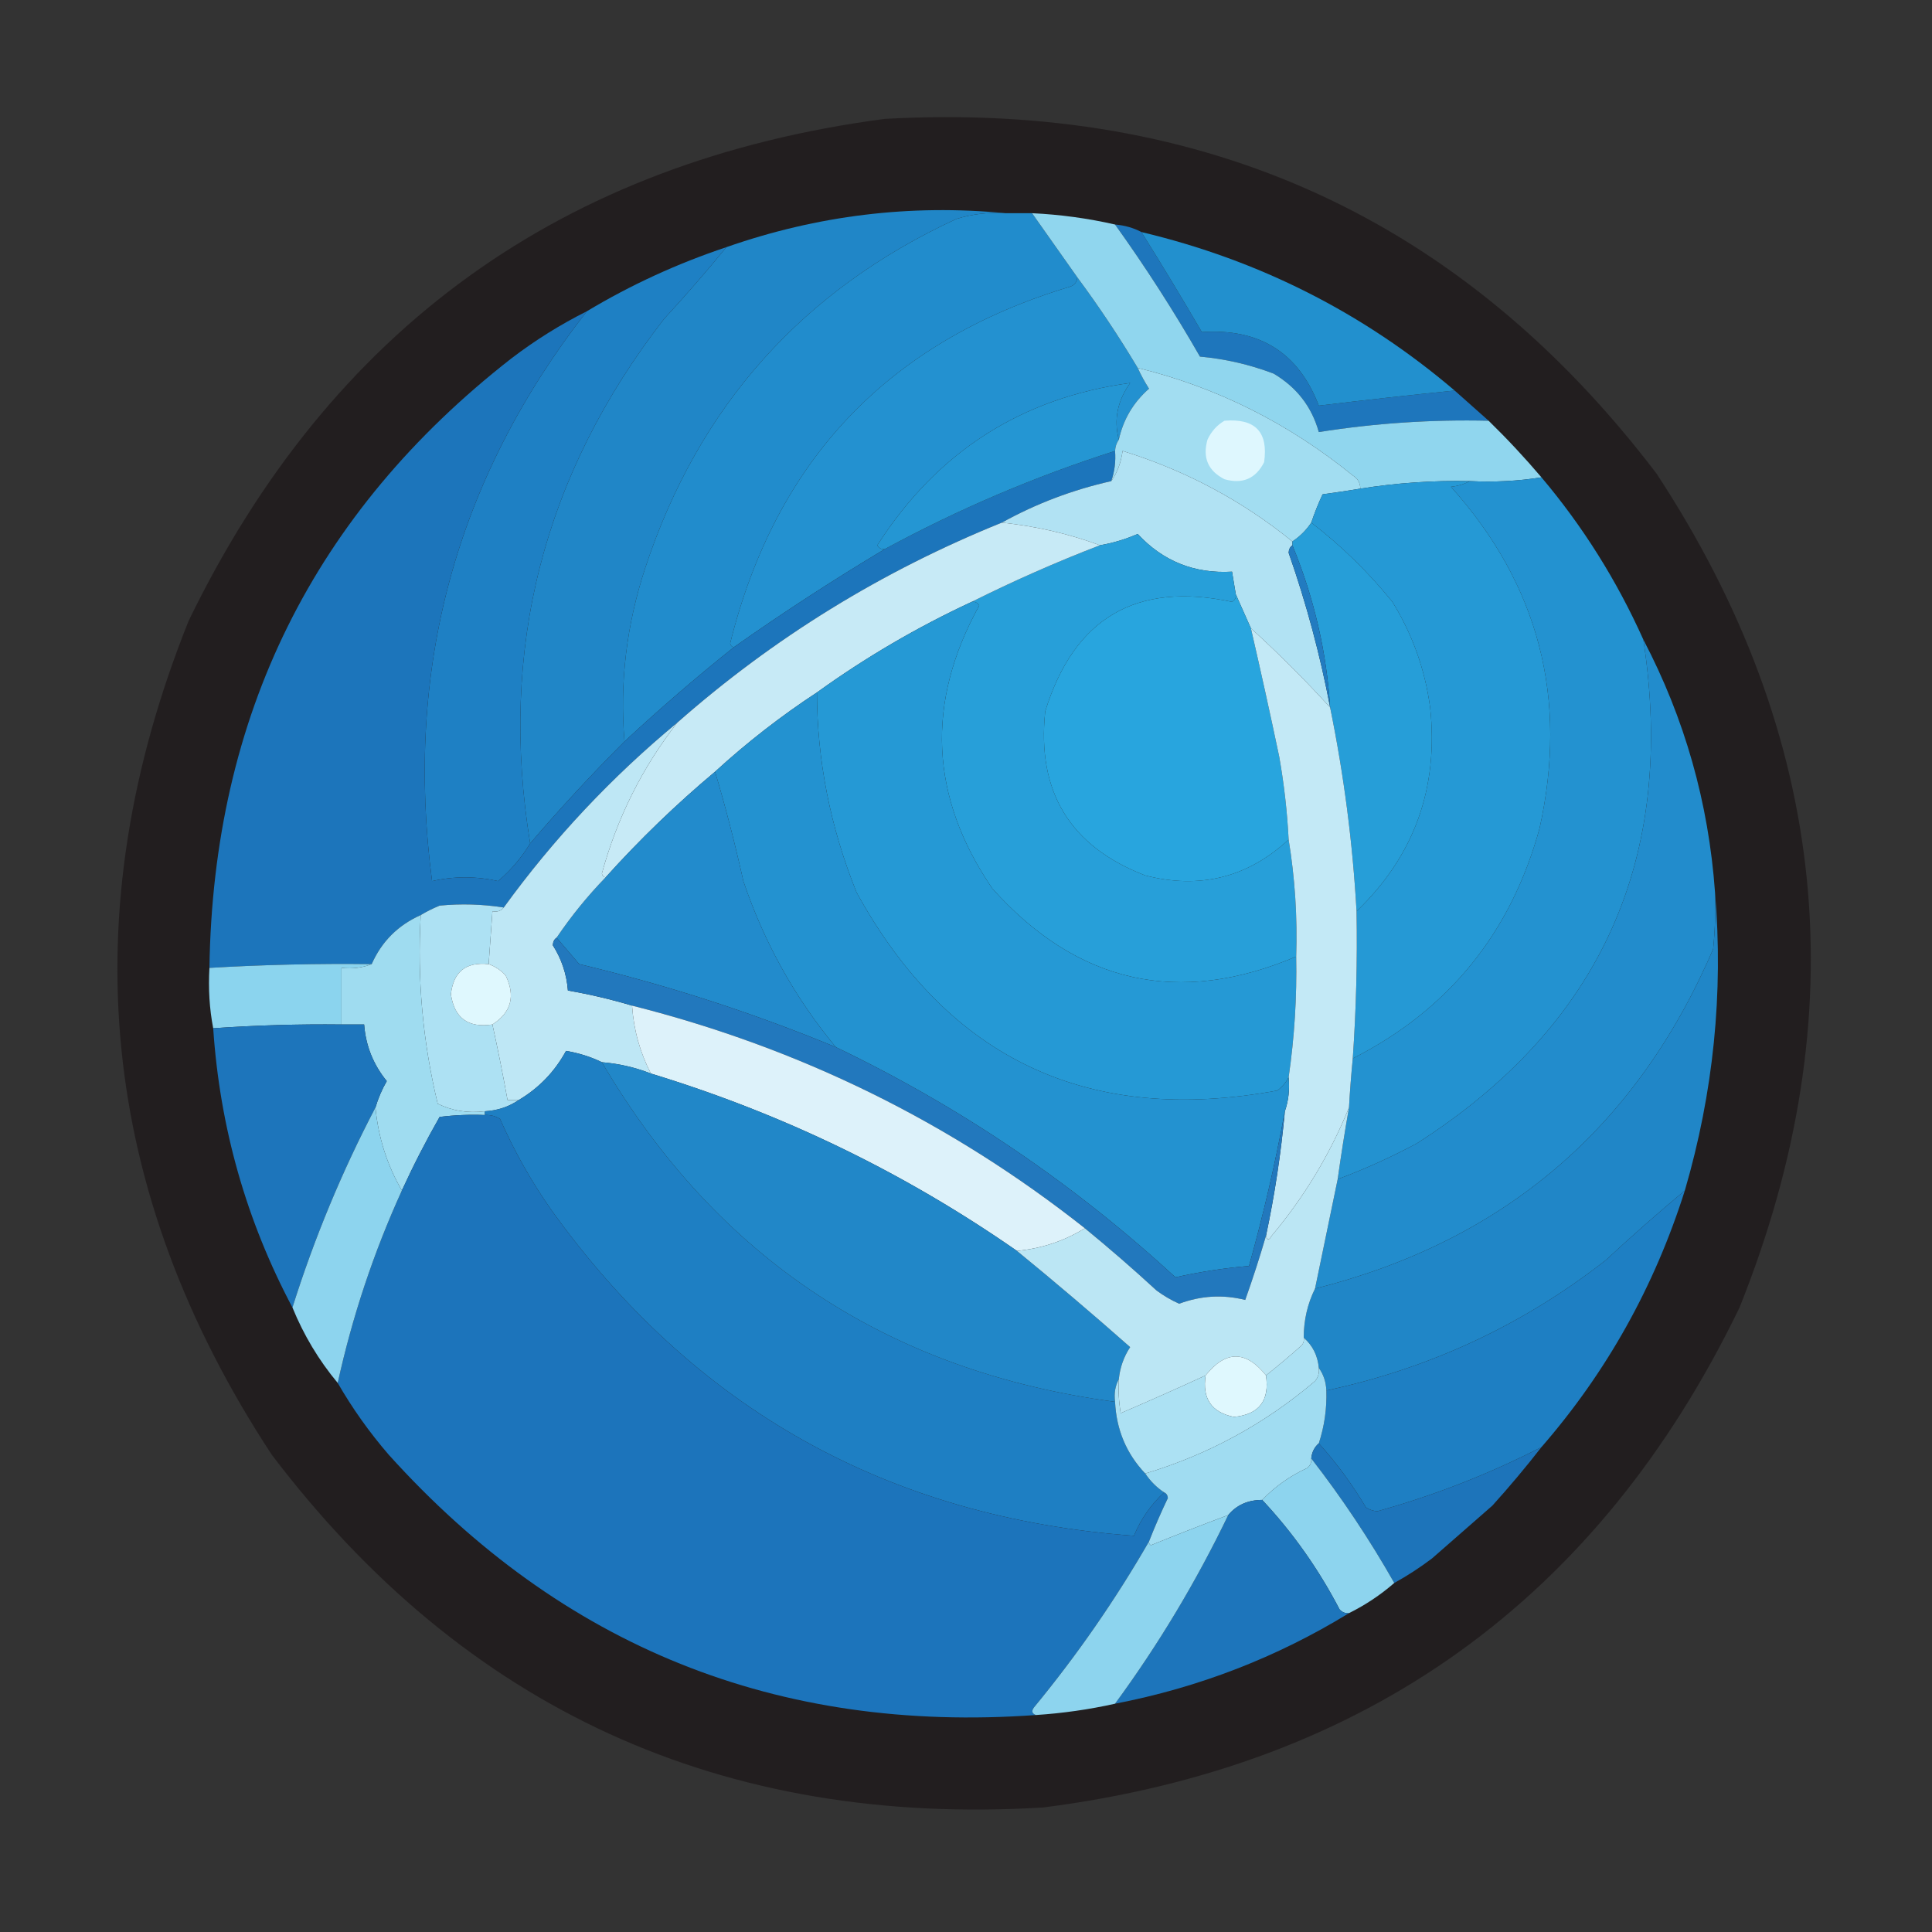<?xml version="1.0" encoding="UTF-8"?>
<!DOCTYPE svg PUBLIC "-//W3C//DTD SVG 1.1//EN" "http://www.w3.org/Graphics/SVG/1.1/DTD/svg11.dtd">
<svg xmlns="http://www.w3.org/2000/svg" version="1.1" width="512px" height="512px" style="shape-rendering:geometricPrecision; text-rendering:geometricPrecision; image-rendering:optimizeQuality; fill-rule:evenodd; clip-rule:evenodd" xmlns:xlink="http://www.w3.org/1999/xlink">
<rect width="100%" height="100%" fill="#333333" stroke="none"/>
<g><path style="opacity:0.992" fill="#231f20" d="M 234.5,31.5 C 319.587,26.804 387.754,58.137 439,125.5C 484.783,195.228 492.117,268.895 461,346.5C 423.571,423.895 362.071,468.061 276.5,479C 191.387,484.184 123.221,453.017 72,385.5C 26.216,315.772 18.883,242.105 50,164.5C 87.586,87.092 149.086,42.759 234.5,31.5 Z"/></g>
<g><path style="opacity:1" fill="#2086c7" d="M 266.5,56.5 C 262.064,56.21 257.73,56.71 253.5,58C 212.602,76.897 185.102,107.731 171,150.5C 166.023,165.644 164.189,180.978 165.5,196.5C 156.799,205.199 148.466,214.199 140.5,223.5C 132.122,172.112 143.955,125.779 176,84.5C 181.732,78.275 187.232,71.942 192.5,65.5C 216.614,57.069 241.28,54.069 266.5,56.5 Z"/></g>
<g><path style="opacity:1" fill="#218ccc" d="M 266.5,56.5 C 268.833,56.5 271.167,56.5 273.5,56.5C 277.475,62.149 281.475,67.815 285.5,73.5C 285.423,74.75 284.756,75.583 283.5,76C 235.571,90.429 205.571,121.929 193.5,170.5C 193.624,171.107 193.957,171.44 194.5,171.5C 184.564,179.43 174.897,187.764 165.5,196.5C 164.189,180.978 166.023,165.644 171,150.5C 185.102,107.731 212.602,76.897 253.5,58C 257.73,56.71 262.064,56.21 266.5,56.5 Z"/></g>
<g><path style="opacity:1" fill="#1e76bc" d="M 295.5,59.5 C 298.067,59.721 300.401,60.388 302.5,61.5C 307.948,70.222 313.281,79.056 318.5,88C 333.801,86.967 344.134,93.467 349.5,107.5C 361.617,106.031 373.617,104.698 385.5,103.5C 388.526,106.195 391.526,108.862 394.5,111.5C 379.39,111.142 364.39,112.142 349.5,114.5C 347.629,107.783 343.629,102.616 337.5,99C 331.176,96.603 324.676,95.103 318,94.5C 311.065,82.413 303.565,70.746 295.5,59.5 Z"/></g>
<g><path style="opacity:1" fill="#1e80c4" d="M 192.5,65.5 C 187.232,71.942 181.732,78.275 176,84.5C 143.955,125.779 132.122,172.112 140.5,223.5C 138.229,227.275 135.395,230.608 132,233.5C 126.154,232.187 120.321,232.187 114.5,233.5C 107.119,177.351 120.785,127.018 155.5,82.5C 167.136,75.518 179.469,69.852 192.5,65.5 Z"/></g>
<g><path style="opacity:1" fill="#2290ce" d="M 302.5,61.5 C 333.659,68.912 361.325,82.912 385.5,103.5C 373.617,104.698 361.617,106.031 349.5,107.5C 344.134,93.467 333.801,86.967 318.5,88C 313.281,79.056 307.948,70.222 302.5,61.5 Z"/></g>
<g><path style="opacity:1" fill="#2391d0" d="M 285.5,73.5 C 291.226,81.228 296.559,89.228 301.5,97.5C 302.361,99.386 303.361,101.22 304.5,103C 300.352,106.642 297.686,111.142 296.5,116.5C 295.118,111.236 296.118,106.236 299.5,101.5C 270.675,105.429 248.342,119.762 232.5,144.5C 232.957,145.298 233.624,145.631 234.5,145.5C 220.862,153.655 207.529,162.322 194.5,171.5C 193.957,171.44 193.624,171.107 193.5,170.5C 205.571,121.929 235.571,90.429 283.5,76C 284.756,75.583 285.423,74.75 285.5,73.5 Z"/></g>
<g><path style="opacity:1" fill="#1c75bb" d="M 155.5,82.5 C 120.785,127.018 107.119,177.351 114.5,233.5C 120.321,232.187 126.154,232.187 132,233.5C 135.395,230.608 138.229,227.275 140.5,223.5C 148.466,214.199 156.799,205.199 165.5,196.5C 174.897,187.764 184.564,179.43 194.5,171.5C 207.529,162.322 220.862,153.655 234.5,145.5C 254.018,134.907 274.352,126.24 295.5,119.5C 295.721,122.279 295.388,124.946 294.5,127.5C 284.226,129.814 274.559,133.48 265.5,138.5C 233.701,151.343 205.034,169.01 179.5,191.5C 162.03,205.965 146.697,222.299 133.5,240.5C 127.855,239.613 122.188,239.446 116.5,240C 114.685,240.757 113.019,241.59 111.5,242.5C 105.478,245.188 101.145,249.522 98.5,255.5C 84.149,255.32 69.816,255.653 55.5,256.5C 56.495,189.679 83.162,135.845 135.5,95C 141.803,90.186 148.469,86.02 155.5,82.5 Z"/></g>
<g><path style="opacity:1" fill="#90d6ee" d="M 273.5,56.5 C 280.959,56.855 288.292,57.855 295.5,59.5C 303.565,70.746 311.065,82.413 318,94.5C 324.676,95.103 331.176,96.603 337.5,99C 343.629,102.616 347.629,107.783 349.5,114.5C 364.39,112.142 379.39,111.142 394.5,111.5C 399.39,116.268 404.056,121.268 408.5,126.5C 402.355,127.49 396.022,127.823 389.5,127.5C 379.722,127.31 370.055,127.977 360.5,129.5C 360.489,127.983 359.823,126.816 358.5,126C 341.376,112.104 322.376,102.604 301.5,97.5C 296.559,89.228 291.226,81.228 285.5,73.5C 281.475,67.815 277.475,62.149 273.5,56.5 Z"/></g>
<g><path style="opacity:1" fill="#2496d3" d="M 296.5,116.5 C 295.89,117.391 295.557,118.391 295.5,119.5C 274.352,126.24 254.018,134.907 234.5,145.5C 233.624,145.631 232.957,145.298 232.5,144.5C 248.342,119.762 270.675,105.429 299.5,101.5C 296.118,106.236 295.118,111.236 296.5,116.5 Z"/></g>
<g><path style="opacity:1" fill="#a2ddf1" d="M 360.5,129.5 C 357.187,130.045 353.854,130.545 350.5,131C 349.358,133.45 348.358,135.95 347.5,138.5C 346.194,140.473 344.527,142.139 342.5,143.5C 329.183,132.67 314.183,124.67 297.5,119.5C 297.08,122.616 296.08,125.283 294.5,127.5C 295.388,124.946 295.721,122.279 295.5,119.5C 295.557,118.391 295.89,117.391 296.5,116.5C 297.686,111.142 300.352,106.642 304.5,103C 303.361,101.22 302.361,99.386 301.5,97.5C 322.376,102.604 341.376,112.104 358.5,126C 359.823,126.816 360.489,127.983 360.5,129.5 Z"/></g>
<g><path style="opacity:1" fill="#def7fe" d="M 324.5,111.5 C 332.658,110.823 336.158,114.49 335,122.5C 332.774,126.861 329.274,128.361 324.5,127C 320.139,124.774 318.639,121.274 320,116.5C 321.025,114.313 322.525,112.646 324.5,111.5 Z"/></g>
<g><path style="opacity:1" fill="#b1e2f3" d="M 342.5,143.5 C 342.5,143.833 342.5,144.167 342.5,144.5C 341.876,144.917 341.543,145.584 341.5,146.5C 346.194,159.913 349.861,173.579 352.5,187.5C 345.936,180.269 338.936,173.269 331.5,166.5C 330.167,163.5 328.833,160.5 327.5,157.5C 327.167,155.5 326.833,153.5 326.5,151.5C 316.552,152.076 308.219,148.742 301.5,141.5C 298.273,142.909 294.94,143.909 291.5,144.5C 283.186,141.441 274.519,139.441 265.5,138.5C 274.559,133.48 284.226,129.814 294.5,127.5C 296.08,125.283 297.08,122.616 297.5,119.5C 314.183,124.67 329.183,132.67 342.5,143.5 Z"/></g>
<g><path style="opacity:1" fill="#2392d0" d="M 408.5,126.5 C 419.47,139.496 428.47,153.83 435.5,169.5C 444.33,227.245 424.33,271.745 375.5,303C 368.68,306.658 361.68,309.825 354.5,312.5C 355.392,306.148 356.392,299.815 357.5,293.5C 357.739,289.158 358.073,284.824 358.5,280.5C 383.887,267.591 400.387,247.258 408,219.5C 415.656,185.162 407.823,154.996 384.5,129C 386.382,128.802 388.048,128.302 389.5,127.5C 396.022,127.823 402.355,127.49 408.5,126.5 Z"/></g>
<g><path style="opacity:1" fill="#2599d5" d="M 389.5,127.5 C 388.048,128.302 386.382,128.802 384.5,129C 407.823,154.996 415.656,185.162 408,219.5C 400.387,247.258 383.887,267.591 358.5,280.5C 359.401,267.526 359.735,254.526 359.5,241.5C 374.784,226.824 381.284,208.824 379,187.5C 377.654,177.464 374.321,168.13 369,159.5C 362.601,151.599 355.434,144.599 347.5,138.5C 348.358,135.95 349.358,133.45 350.5,131C 353.854,130.545 357.187,130.045 360.5,129.5C 370.055,127.977 379.722,127.31 389.5,127.5 Z"/></g>
<g><path style="opacity:1" fill="#269ed8" d="M 347.5,138.5 C 355.434,144.599 362.601,151.599 369,159.5C 374.321,168.13 377.654,177.464 379,187.5C 381.284,208.824 374.784,226.824 359.5,241.5C 358.479,223.334 356.146,205.334 352.5,187.5C 351.566,172.756 348.233,158.423 342.5,144.5C 342.5,144.167 342.5,143.833 342.5,143.5C 344.527,142.139 346.194,140.473 347.5,138.5 Z"/></g>
<g><path style="opacity:1" fill="#279fd9" d="M 327.5,157.5 C 327.631,158.376 327.298,159.043 326.5,159.5C 301.156,154.088 284.656,163.755 277,188.5C 274.738,209.817 283.572,224.317 303.5,232C 317.963,235.718 330.63,232.551 341.5,222.5C 343.179,232.75 343.846,243.083 343.5,253.5C 312.412,266.687 285.578,260.687 263,235.5C 246.422,211.252 245.256,186.252 259.5,160.5C 259.043,159.702 258.376,159.369 257.5,159.5C 268.598,153.95 279.932,148.95 291.5,144.5C 294.94,143.909 298.273,142.909 301.5,141.5C 308.219,148.742 316.552,152.076 326.5,151.5C 326.833,153.5 327.167,155.5 327.5,157.5 Z"/></g>
<g><path style="opacity:1" fill="#227bc0" d="M 342.5,144.5 C 348.233,158.423 351.566,172.756 352.5,187.5C 349.861,173.579 346.194,159.913 341.5,146.5C 341.543,145.584 341.876,144.917 342.5,144.5 Z"/></g>
<g><path style="opacity:1" fill="#c7eaf6" d="M 265.5,138.5 C 274.519,139.441 283.186,141.441 291.5,144.5C 279.932,148.95 268.598,153.95 257.5,159.5C 243.004,166.242 229.337,174.242 216.5,183.5C 206.918,189.786 197.918,196.786 189.5,204.5C 179.199,213.133 169.533,222.467 160.5,232.5C 159.957,232.44 159.624,232.107 159.5,231.5C 163.552,216.729 170.219,203.395 179.5,191.5C 205.034,169.01 233.701,151.343 265.5,138.5 Z"/></g>
<g><path style="opacity:1" fill="#28a5de" d="M 327.5,157.5 C 328.833,160.5 330.167,163.5 331.5,166.5C 334.104,177.778 336.604,189.111 339,200.5C 340.292,207.79 341.125,215.123 341.5,222.5C 330.63,232.551 317.963,235.718 303.5,232C 283.572,224.317 274.738,209.817 277,188.5C 284.656,163.755 301.156,154.088 326.5,159.5C 327.298,159.043 327.631,158.376 327.5,157.5 Z"/></g>
<g><path style="opacity:1" fill="#2599d5" d="M 257.5,159.5 C 258.376,159.369 259.043,159.702 259.5,160.5C 245.256,186.252 246.422,211.252 263,235.5C 285.578,260.687 312.412,266.687 343.5,253.5C 343.705,264.275 343.039,274.942 341.5,285.5C 340.814,286.848 339.814,288.015 338.5,289C 288.5,298.245 251.333,280.745 227,236.5C 220.047,219.237 216.547,201.57 216.5,183.5C 229.337,174.242 243.004,166.242 257.5,159.5 Z"/></g>
<g><path style="opacity:1" fill="#228ccc" d="M 435.5,169.5 C 446.466,190.413 452.8,212.747 454.5,236.5C 454.666,241.511 454.499,246.511 454,251.5C 433.656,298.916 398.489,328.916 348.5,341.5C 350.5,331.835 352.5,322.168 354.5,312.5C 361.68,309.825 368.68,306.658 375.5,303C 424.33,271.745 444.33,227.245 435.5,169.5 Z"/></g>
<g><path style="opacity:1" fill="#c3e9f6" d="M 331.5,166.5 C 338.936,173.269 345.936,180.269 352.5,187.5C 356.146,205.334 358.479,223.334 359.5,241.5C 359.735,254.526 359.401,267.526 358.5,280.5C 358.073,284.824 357.739,289.158 357.5,293.5C 352.479,305.867 345.646,317.2 337,327.5C 336.31,328.738 335.81,328.738 335.5,327.5C 337.812,316.604 339.479,305.604 340.5,294.5C 341.477,291.713 341.81,288.713 341.5,285.5C 343.039,274.942 343.705,264.275 343.5,253.5C 343.846,243.083 343.179,232.75 341.5,222.5C 341.125,215.123 340.292,207.79 339,200.5C 336.604,189.111 334.104,177.778 331.5,166.5 Z"/></g>
<g><path style="opacity:1" fill="#2392d0" d="M 216.5,183.5 C 216.547,201.57 220.047,219.237 227,236.5C 251.333,280.745 288.5,298.245 338.5,289C 339.814,288.015 340.814,286.848 341.5,285.5C 341.81,288.713 341.477,291.713 340.5,294.5C 337.989,308.185 334.822,321.852 331,335.5C 324.458,336.053 317.958,337.053 311.5,338.5C 284.548,313.689 254.548,293.356 221.5,277.5C 210.685,264.466 202.519,249.799 197,233.5C 194.789,223.557 192.289,213.89 189.5,204.5C 197.918,196.786 206.918,189.786 216.5,183.5 Z"/></g>
<g><path style="opacity:1" fill="#228bcc" d="M 189.5,204.5 C 192.289,213.89 194.789,223.557 197,233.5C 202.519,249.799 210.685,264.466 221.5,277.5C 199.448,268.372 176.782,261.039 153.5,255.5C 151.5,253.177 149.5,250.844 147.5,248.5C 151.354,242.8 155.688,237.467 160.5,232.5C 169.533,222.467 179.199,213.133 189.5,204.5 Z"/></g>
<g><path style="opacity:1" fill="#bee7f5" d="M 179.5,191.5 C 170.219,203.395 163.552,216.729 159.5,231.5C 159.624,232.107 159.957,232.44 160.5,232.5C 155.688,237.467 151.354,242.8 147.5,248.5C 146.876,248.917 146.543,249.584 146.5,250.5C 148.826,254.144 150.159,258.144 150.5,262.5C 156.351,263.523 162.018,264.857 167.5,266.5C 167.935,272.916 169.602,278.916 172.5,284.5C 168.336,282.867 164.003,281.867 159.5,281.5C 156.587,280.072 153.421,279.072 150,278.5C 147.026,283.974 142.859,288.308 137.5,291.5C 136.5,291.5 135.5,291.5 134.5,291.5C 133.289,284.78 131.956,278.113 130.5,271.5C 135.486,268.294 136.652,263.961 134,258.5C 132.729,257.117 131.229,256.117 129.5,255.5C 129.833,250.833 130.167,246.167 130.5,241.5C 131.791,241.737 132.791,241.404 133.5,240.5C 146.697,222.299 162.03,205.965 179.5,191.5 Z"/></g>
<g><path style="opacity:1" fill="#ade1f3" d="M 133.5,240.5 C 132.791,241.404 131.791,241.737 130.5,241.5C 130.167,246.167 129.833,250.833 129.5,255.5C 123.47,254.868 120.137,257.535 119.5,263.5C 120.408,269.799 124.075,272.466 130.5,271.5C 131.956,278.113 133.289,284.78 134.5,291.5C 135.5,291.5 136.5,291.5 137.5,291.5C 134.855,293.31 131.855,294.31 128.5,294.5C 124.003,295.055 119.836,294.389 116,292.5C 112.032,276.068 110.532,259.401 111.5,242.5C 113.019,241.59 114.685,240.757 116.5,240C 122.188,239.446 127.855,239.613 133.5,240.5 Z"/></g>
<g><path style="opacity:1" fill="#2278bd" d="M 147.5,248.5 C 149.5,250.844 151.5,253.177 153.5,255.5C 176.782,261.039 199.448,268.372 221.5,277.5C 254.548,293.356 284.548,313.689 311.5,338.5C 317.958,337.053 324.458,336.053 331,335.5C 334.822,321.852 337.989,308.185 340.5,294.5C 339.479,305.604 337.812,316.604 335.5,327.5C 333.863,333.13 332.029,338.797 330,344.5C 324.089,343.018 318.255,343.352 312.5,345.5C 310.394,344.57 308.394,343.404 306.5,342C 300.295,336.291 293.961,330.791 287.5,325.5C 251.887,297.362 211.887,277.695 167.5,266.5C 162.018,264.857 156.351,263.523 150.5,262.5C 150.159,258.144 148.826,254.144 146.5,250.5C 146.543,249.584 146.876,248.917 147.5,248.5 Z"/></g>
<g><path style="opacity:1" fill="#9fdcf0" d="M 111.5,242.5 C 110.532,259.401 112.032,276.068 116,292.5C 119.836,294.389 124.003,295.055 128.5,294.5C 128.5,294.833 128.5,295.167 128.5,295.5C 124.486,295.334 120.486,295.501 116.5,296C 112.884,302.344 109.55,308.844 106.5,315.5C 102.588,308.761 100.255,301.428 99.5,293.5C 100.212,291.072 101.212,288.739 102.5,286.5C 98.933,282.132 96.933,277.132 96.5,271.5C 94.5,271.5 92.5,271.5 90.5,271.5C 90.5,266.5 90.5,261.5 90.5,256.5C 93.385,256.806 96.052,256.473 98.5,255.5C 101.145,249.522 105.478,245.188 111.5,242.5 Z"/></g>
<g><path style="opacity:1" fill="#2086c7" d="M 454.5,236.5 C 456.744,263.209 454.078,289.543 446.5,315.5C 439.391,321.436 432.391,327.603 425.5,334C 403.537,351.146 378.87,362.646 351.5,368.5C 351.405,366.214 350.738,364.214 349.5,362.5C 349.206,359.246 347.873,356.579 345.5,354.5C 345.511,349.83 346.511,345.497 348.5,341.5C 398.489,328.916 433.656,298.916 454,251.5C 454.499,246.511 454.666,241.511 454.5,236.5 Z"/></g>
<g><path style="opacity:1" fill="#8bd4ee" d="M 98.5,255.5 C 96.052,256.473 93.385,256.806 90.5,256.5C 90.5,261.5 90.5,266.5 90.5,271.5C 79.148,271.373 67.815,271.706 56.5,272.5C 55.512,267.36 55.179,262.026 55.5,256.5C 69.816,255.653 84.149,255.32 98.5,255.5 Z"/></g>
<g><path style="opacity:1" fill="#dff8fe" d="M 129.5,255.5 C 131.229,256.117 132.729,257.117 134,258.5C 136.652,263.961 135.486,268.294 130.5,271.5C 124.075,272.466 120.408,269.799 119.5,263.5C 120.137,257.535 123.47,254.868 129.5,255.5 Z"/></g>
<g><path style="opacity:1" fill="#1d75bb" d="M 90.5,271.5 C 92.5,271.5 94.5,271.5 96.5,271.5C 96.933,277.132 98.933,282.132 102.5,286.5C 101.212,288.739 100.212,291.072 99.5,293.5C 90.62,310.459 83.287,328.126 77.5,346.5C 65.261,323.433 58.261,298.767 56.5,272.5C 67.815,271.706 79.148,271.373 90.5,271.5 Z"/></g>
<g><path style="opacity:1" fill="#ddf2fa" d="M 167.5,266.5 C 211.887,277.695 251.887,297.362 287.5,325.5C 282.077,328.863 276.077,330.863 269.5,331.5C 239.768,310.803 207.435,295.136 172.5,284.5C 169.602,278.916 167.935,272.916 167.5,266.5 Z"/></g>
<g><path style="opacity:1" fill="#1e7fc3" d="M 159.5,281.5 C 190.049,333.466 235.382,363.466 295.5,371.5C 295.851,378.908 298.518,385.241 303.5,390.5C 304.861,392.527 306.527,394.194 308.5,395.5C 305.026,398.714 302.359,402.547 300.5,407C 235.334,402.176 183.834,373.343 146,320.5C 140.738,312.98 136.238,304.98 132.5,296.5C 131.264,295.754 129.93,295.421 128.5,295.5C 128.5,295.167 128.5,294.833 128.5,294.5C 131.855,294.31 134.855,293.31 137.5,291.5C 142.859,288.308 147.026,283.974 150,278.5C 153.421,279.072 156.587,280.072 159.5,281.5 Z"/></g>
<g><path style="opacity:1" fill="#2187c8" d="M 159.5,281.5 C 164.003,281.867 168.336,282.867 172.5,284.5C 207.435,295.136 239.768,310.803 269.5,331.5C 279.602,339.76 289.602,348.26 299.5,357C 297.804,359.587 296.804,362.421 296.5,365.5C 295.539,367.265 295.205,369.265 295.5,371.5C 235.382,363.466 190.049,333.466 159.5,281.5 Z"/></g>
<g><path style="opacity:1" fill="#1c74bb" d="M 128.5,295.5 C 129.93,295.421 131.264,295.754 132.5,296.5C 136.238,304.98 140.738,312.98 146,320.5C 183.834,373.343 235.334,402.176 300.5,407C 302.359,402.547 305.026,398.714 308.5,395.5C 309.097,395.735 309.43,396.235 309.5,397C 307.684,400.796 306.017,404.63 304.5,408.5C 295.589,423.972 285.422,438.639 274,452.5C 273.308,453.437 273.475,454.103 274.5,454.5C 206.051,459.409 148.885,436.409 103,385.5C 97.867,379.547 93.367,373.214 89.5,366.5C 93.373,348.882 99.039,331.882 106.5,315.5C 109.55,308.844 112.884,302.344 116.5,296C 120.486,295.501 124.486,295.334 128.5,295.5 Z"/></g>
<g><path style="opacity:1" fill="#8dd4ee" d="M 99.5,293.5 C 100.255,301.428 102.588,308.761 106.5,315.5C 99.039,331.882 93.373,348.882 89.5,366.5C 84.497,360.505 80.497,353.838 77.5,346.5C 83.287,328.126 90.62,310.459 99.5,293.5 Z"/></g>
<g><path style="opacity:1" fill="#1e7fc3" d="M 446.5,315.5 C 438.45,340.951 425.784,363.617 408.5,383.5C 394.602,390.634 380.102,396.301 365,400.5C 363.893,400.415 362.893,400.081 362,399.5C 358.356,393.37 354.189,387.703 349.5,382.5C 350.984,377.967 351.65,373.3 351.5,368.5C 378.87,362.646 403.537,351.146 425.5,334C 432.391,327.603 439.391,321.436 446.5,315.5 Z"/></g>
<g><path style="opacity:1" fill="#bbe6f4" d="M 357.5,293.5 C 356.392,299.815 355.392,306.148 354.5,312.5C 352.5,322.168 350.5,331.835 348.5,341.5C 346.511,345.497 345.511,349.83 345.5,354.5C 345.631,355.239 345.464,355.906 345,356.5C 341.855,359.304 338.688,361.97 335.5,364.5C 330.167,357.833 324.833,357.833 319.5,364.5C 312.419,367.77 304.919,371.103 297,374.5C 296.502,371.518 296.335,368.518 296.5,365.5C 296.804,362.421 297.804,359.587 299.5,357C 289.602,348.26 279.602,339.76 269.5,331.5C 276.077,330.863 282.077,328.863 287.5,325.5C 293.961,330.791 300.295,336.291 306.5,342C 308.394,343.404 310.394,344.57 312.5,345.5C 318.255,343.352 324.089,343.018 330,344.5C 332.029,338.797 333.863,333.13 335.5,327.5C 335.81,328.738 336.31,328.738 337,327.5C 345.646,317.2 352.479,305.867 357.5,293.5 Z"/></g>
<g><path style="opacity:1" fill="#dff8fe" d="M 335.5,364.5 C 336.491,371.203 333.658,374.869 327,375.5C 321.055,374.296 318.555,370.629 319.5,364.5C 324.833,357.833 330.167,357.833 335.5,364.5 Z"/></g>
<g><path style="opacity:1" fill="#ace1f3" d="M 345.5,354.5 C 347.873,356.579 349.206,359.246 349.5,362.5C 349.67,363.822 349.337,364.989 348.5,366C 335.211,377.311 320.211,385.478 303.5,390.5C 298.518,385.241 295.851,378.908 295.5,371.5C 295.205,369.265 295.539,367.265 296.5,365.5C 296.335,368.518 296.502,371.518 297,374.5C 304.919,371.103 312.419,367.77 319.5,364.5C 318.555,370.629 321.055,374.296 327,375.5C 333.658,374.869 336.491,371.203 335.5,364.5C 338.688,361.97 341.855,359.304 345,356.5C 345.464,355.906 345.631,355.239 345.5,354.5 Z"/></g>
<g><path style="opacity:1" fill="#a0dcf1" d="M 349.5,362.5 C 350.738,364.214 351.405,366.214 351.5,368.5C 351.65,373.3 350.984,377.967 349.5,382.5C 348.326,383.514 347.66,384.847 347.5,386.5C 347.586,387.496 347.252,388.329 346.5,389C 341.839,391.141 337.839,393.974 334.5,397.5C 330.731,397.499 327.731,398.832 325.5,401.5C 318.634,404.067 311.801,406.733 305,409.5C 304.601,409.272 304.435,408.938 304.5,408.5C 306.017,404.63 307.684,400.796 309.5,397C 309.43,396.235 309.097,395.735 308.5,395.5C 306.527,394.194 304.861,392.527 303.5,390.5C 320.211,385.478 335.211,377.311 348.5,366C 349.337,364.989 349.67,363.822 349.5,362.5 Z"/></g>
<g><path style="opacity:1" fill="#1d74ba" d="M 349.5,382.5 C 354.189,387.703 358.356,393.37 362,399.5C 362.893,400.081 363.893,400.415 365,400.5C 380.102,396.301 394.602,390.634 408.5,383.5C 404.401,388.774 400.067,393.941 395.5,399C 390.167,403.667 384.833,408.333 379.5,413C 376.28,415.437 372.947,417.603 369.5,419.5C 362.944,407.951 355.61,396.951 347.5,386.5C 347.66,384.847 348.326,383.514 349.5,382.5 Z"/></g>
<g><path style="opacity:1" fill="#8dd4ee" d="M 347.5,386.5 C 355.61,396.951 362.944,407.951 369.5,419.5C 365.881,422.65 361.881,425.316 357.5,427.5C 356.504,427.586 355.671,427.252 355,426.5C 349.412,415.779 342.579,406.112 334.5,397.5C 337.839,393.974 341.839,391.141 346.5,389C 347.252,388.329 347.586,387.496 347.5,386.5 Z"/></g>
<g><path style="opacity:1" fill="#1d75bb" d="M 334.5,397.5 C 342.579,406.112 349.412,415.779 355,426.5C 355.671,427.252 356.504,427.586 357.5,427.5C 338.38,439.212 317.713,447.212 295.5,451.5C 307.021,435.8 317.021,419.133 325.5,401.5C 327.731,398.832 330.731,397.499 334.5,397.5 Z"/></g>
<g><path style="opacity:1" fill="#8dd4ee" d="M 325.5,401.5 C 317.021,419.133 307.021,435.8 295.5,451.5C 288.614,453.036 281.614,454.036 274.5,454.5C 273.475,454.103 273.308,453.437 274,452.5C 285.422,438.639 295.589,423.972 304.5,408.5C 304.435,408.938 304.601,409.272 305,409.5C 311.801,406.733 318.634,404.067 325.5,401.5 Z"/></g>
</svg>
